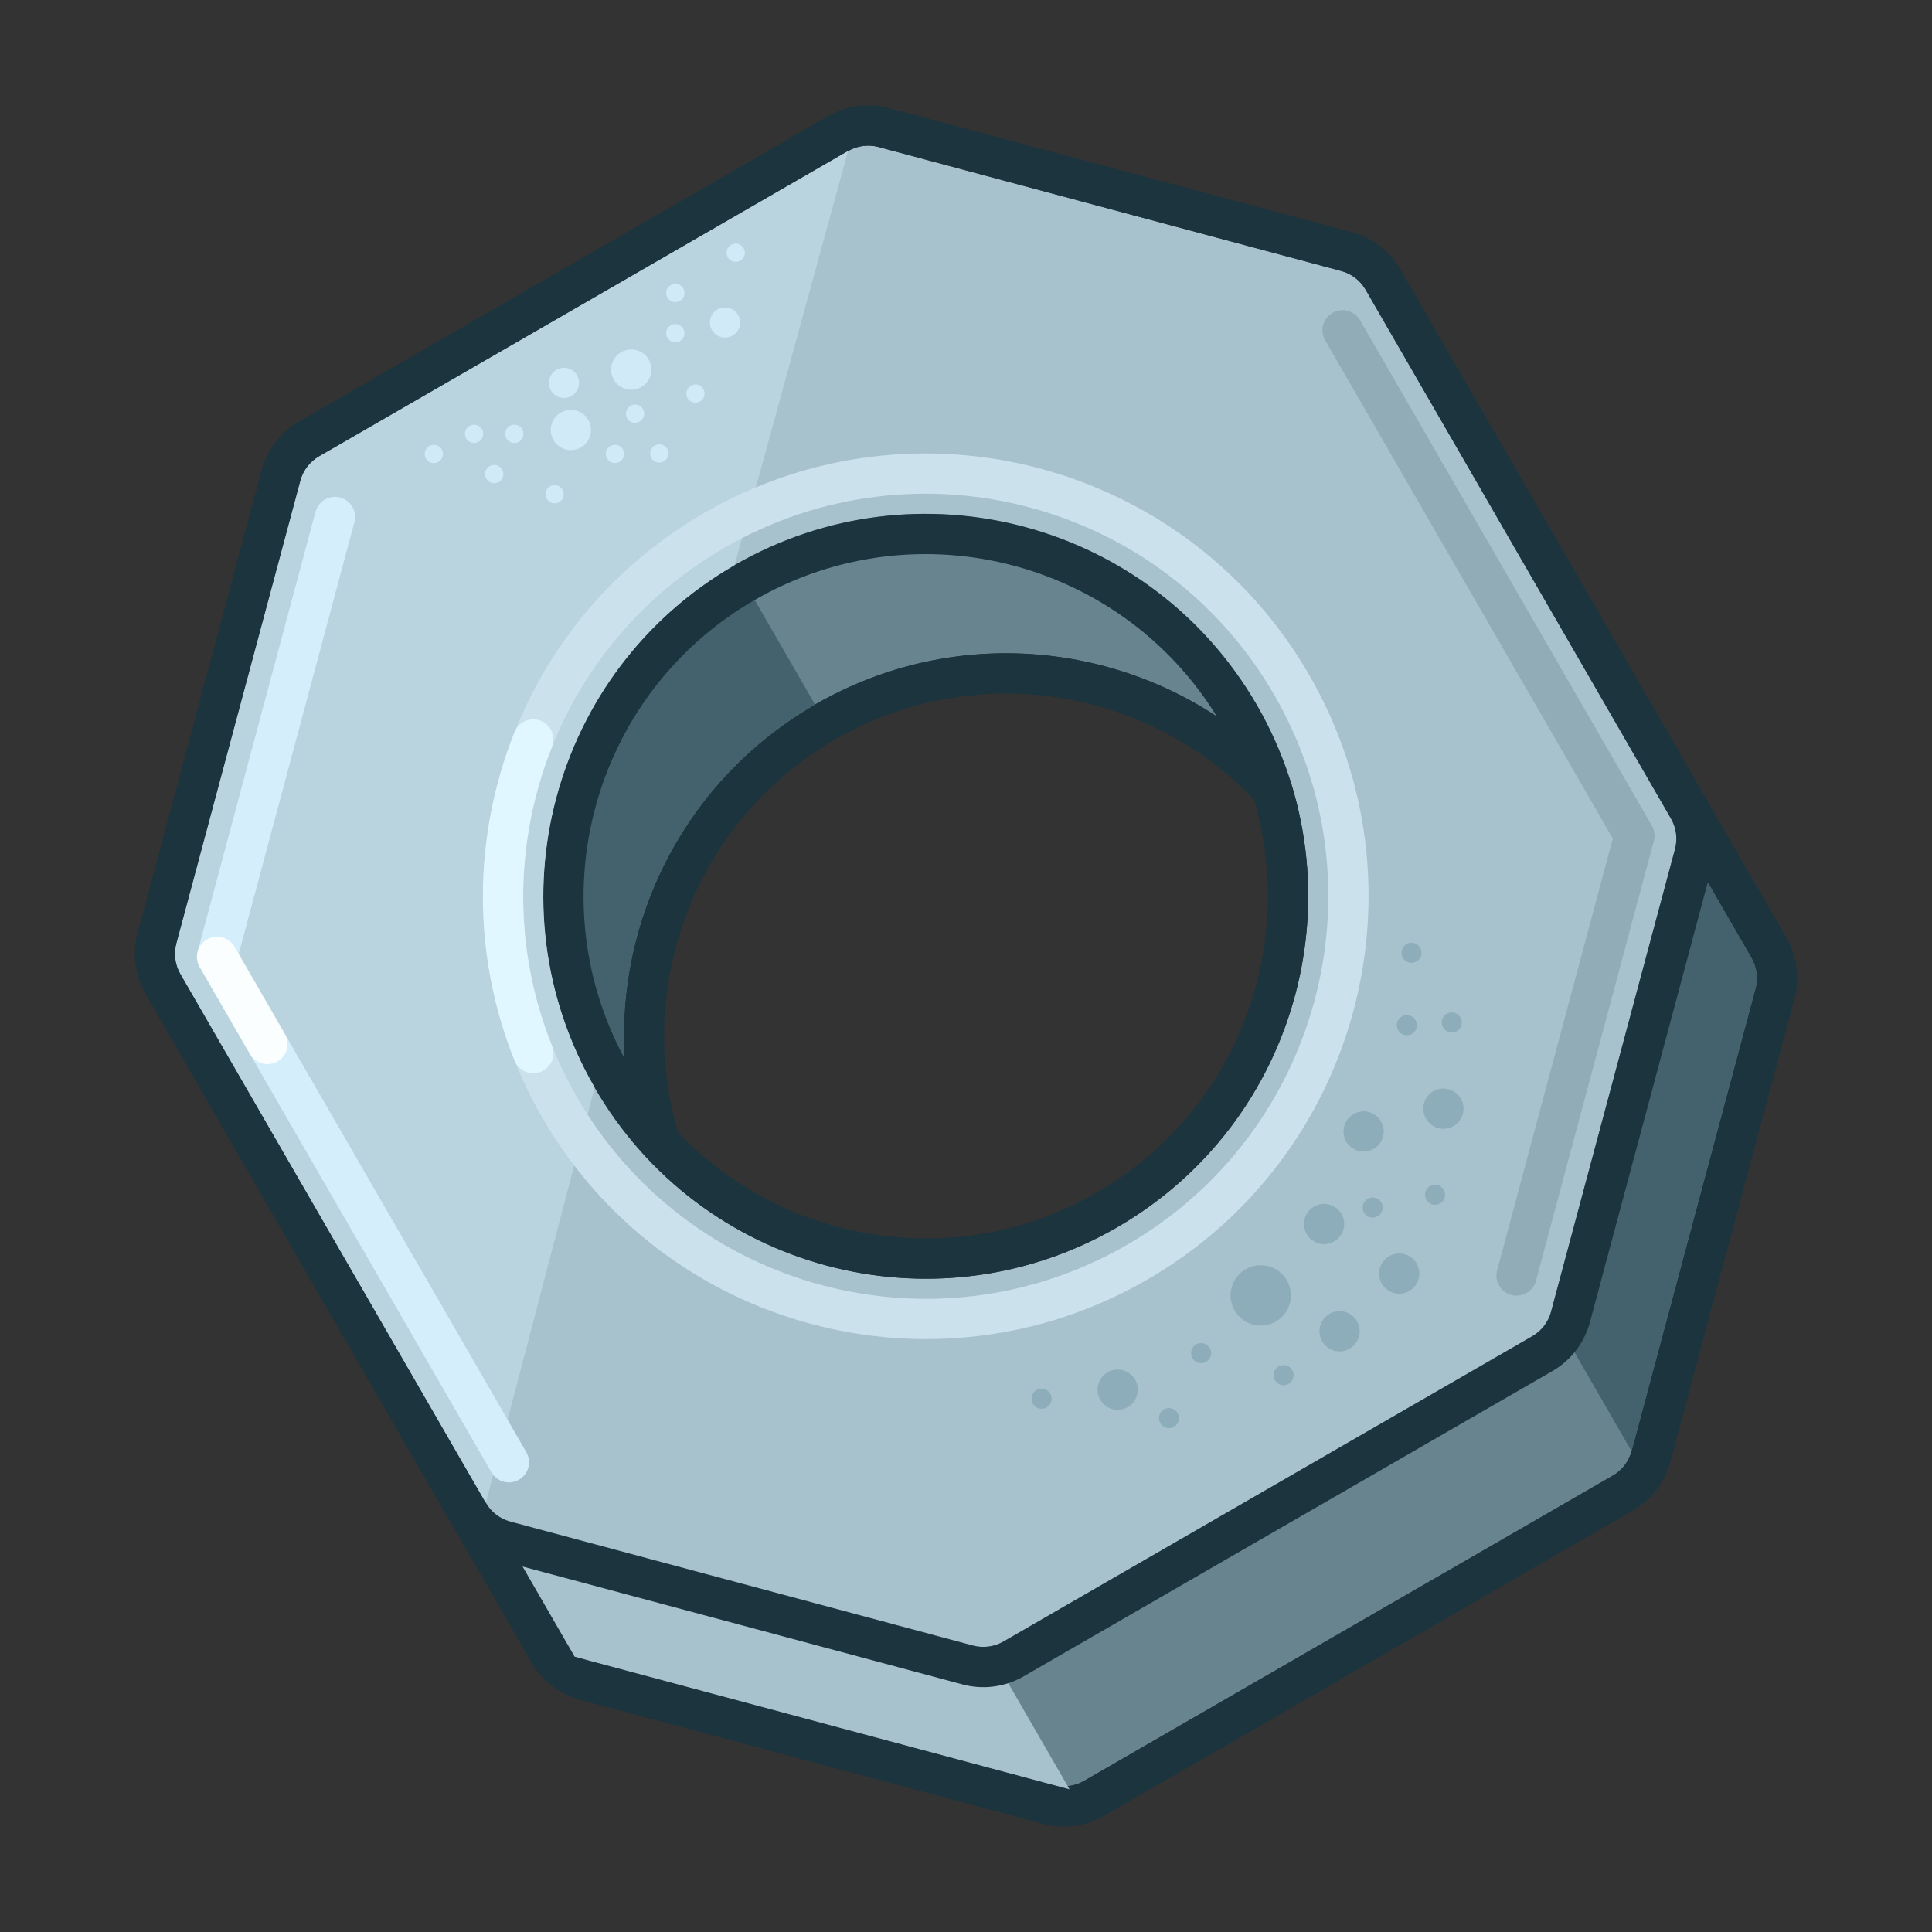 <svg width="96" height="96" viewBox="0 0 96 96" fill="none" xmlns="http://www.w3.org/2000/svg">
<rect x="0" y="0" width="96" height="96" fill="#333333" stroke="none"/>
<g clip-path="url(#clip0_201_7102)">
<path fill-rule="evenodd" clip-rule="evenodd" d="M29.355 82.535C28.843 82.397 28.406 82.062 28.141 81.603L12.969 55.325C12.704 54.866 12.632 54.32 12.77 53.807L18.929 30.819C19.067 30.307 19.402 29.87 19.861 29.605L46.139 14.433C46.598 14.168 47.144 14.096 47.657 14.233L70.645 20.393C71.157 20.53 71.594 20.866 71.859 21.325L87.031 47.603C87.296 48.062 87.368 48.608 87.231 49.12L81.071 72.109C80.934 72.621 80.598 73.058 80.139 73.323L53.861 88.495C53.402 88.76 52.856 88.832 52.343 88.694L29.355 82.535ZM59.5 67.918C68.588 62.672 71.701 51.051 66.454 41.964C61.208 32.876 49.588 29.763 40.5 35.009C31.413 40.256 28.299 51.876 33.546 60.964C38.792 70.052 50.413 73.165 59.5 67.918Z" fill="#68848F"/>
<path fill-rule="evenodd" clip-rule="evenodd" d="M26.409 82.603L11.238 56.325C10.707 55.406 10.563 54.314 10.838 53.29L16.997 30.302C17.272 29.277 17.942 28.403 18.861 27.873L45.139 12.701C46.058 12.171 47.15 12.027 48.174 12.302L71.162 18.461C72.187 18.736 73.061 19.406 73.591 20.325L88.763 46.603C89.293 47.522 89.437 48.613 89.162 49.638L83.003 72.626C82.728 73.651 82.058 74.525 81.139 75.055L54.861 90.227C53.943 90.757 52.851 90.901 51.826 90.626L28.838 84.467C27.813 84.192 26.939 83.522 26.409 82.603ZM58.5 66.186C66.631 61.492 69.417 51.095 64.723 42.964C60.028 34.833 49.631 32.047 41.5 36.742C33.369 41.436 30.583 51.833 35.278 59.964C39.972 68.095 50.369 70.881 58.5 66.186ZM28.141 81.603C28.406 82.062 28.843 82.397 29.355 82.535L52.344 88.694C52.856 88.832 53.402 88.76 53.861 88.495L80.139 73.323C80.599 73.058 80.934 72.621 81.071 72.109L87.231 49.12C87.368 48.608 87.296 48.062 87.031 47.603L71.859 21.325C71.594 20.866 71.157 20.53 70.645 20.393L47.657 14.233C47.144 14.096 46.599 14.168 46.139 14.433L19.861 29.605C19.402 29.87 19.067 30.307 18.929 30.819L12.77 53.807C12.632 54.32 12.704 54.866 12.97 55.325L28.141 81.603ZM66.455 41.964C71.701 51.051 68.588 62.672 59.5 67.918C50.413 73.165 38.792 70.052 33.546 60.964C28.299 51.876 31.413 40.256 40.5 35.009C49.588 29.763 61.208 32.876 66.455 41.964Z" fill="#1B343E"/>
<path d="M12.77 53.807L18.929 30.819C19.067 30.307 19.402 29.87 19.861 29.605L33 22.019L40.5 35.009C31.413 40.256 28.299 51.876 33.546 60.964L12.969 55.325C12.704 54.866 12.632 54.32 12.77 53.807Z" fill="#44626D"/>
<path d="M28.555 82.32L24.555 75.392L49.144 81.981L53.144 88.909L28.555 82.32Z" fill="#A7C2CD"/>
<path d="M71.859 21.325L87.031 47.603C87.296 48.062 87.368 48.608 87.231 49.121L81.071 72.109L69.002 51.204C68.962 48.06 68.139 44.881 66.455 41.964L71.859 21.325Z" fill="#44626D"/>
<path fill-rule="evenodd" clip-rule="evenodd" d="M25.355 75.606C24.843 75.469 24.406 75.134 24.141 74.675L8.969 48.397C8.704 47.937 8.632 47.391 8.77 46.879L14.929 23.891C15.066 23.379 15.402 22.942 15.861 22.677L42.139 7.505C42.598 7.24 43.144 7.168 43.657 7.305L66.645 13.465C67.157 13.602 67.594 13.937 67.859 14.397L83.031 40.675C83.296 41.134 83.368 41.68 83.231 42.192L77.071 65.18C76.934 65.693 76.598 66.129 76.139 66.395L49.861 81.566C49.402 81.832 48.856 81.903 48.343 81.766L25.355 75.606ZM55.5 60.99C64.588 55.743 67.701 44.123 62.455 35.036C57.208 25.948 45.588 22.834 36.5 28.081C27.413 33.328 24.299 44.948 29.546 54.036C34.792 63.123 46.413 66.237 55.5 60.99Z" fill="#A7C2CD"/>
<path fill-rule="evenodd" clip-rule="evenodd" d="M22.409 75.675L7.237 49.397C6.707 48.478 6.563 47.386 6.838 46.361L12.998 23.373C13.272 22.349 13.943 21.475 14.861 20.945L41.139 5.773C42.058 5.243 43.15 5.099 44.174 5.373L67.162 11.533C68.187 11.808 69.061 12.478 69.591 13.397L84.763 39.675C85.293 40.593 85.437 41.685 85.162 42.71L79.003 65.698C78.728 66.723 78.058 67.596 77.139 68.127L50.861 83.298C49.943 83.829 48.851 83.973 47.826 83.698L24.838 77.538C23.813 77.264 22.939 76.593 22.409 75.675ZM54.5 59.258C62.631 54.564 65.417 44.167 60.723 36.036C56.028 27.905 45.631 25.119 37.5 29.813C29.369 34.508 26.583 44.905 31.278 53.036C35.972 61.167 46.369 63.953 54.5 59.258ZM24.141 74.675C24.406 75.134 24.843 75.469 25.355 75.606L48.344 81.766C48.856 81.903 49.402 81.832 49.861 81.566L76.139 66.395C76.599 66.129 76.934 65.693 77.071 65.18L83.231 42.192C83.368 41.68 83.296 41.134 83.031 40.675L67.859 14.397C67.594 13.937 67.157 13.602 66.645 13.465L43.657 7.305C43.144 7.168 42.599 7.24 42.139 7.505L15.861 22.677C15.402 22.942 15.067 23.379 14.929 23.891L8.77 46.879C8.632 47.391 8.704 47.937 8.97 48.397L24.141 74.675ZM62.455 35.036C67.701 44.123 64.588 55.743 55.5 60.99C46.413 66.237 34.792 63.123 29.546 54.036C24.299 44.948 27.413 33.328 36.5 28.081C45.588 22.834 57.208 25.948 62.455 35.036Z" fill="#1B343E"/>
<path d="M24.141 74.675L8.969 48.397C8.704 47.937 8.632 47.391 8.77 46.879L14.929 23.891C15.066 23.379 15.402 22.942 15.861 22.677L42.139 7.505L36.5 28.081C27.413 33.328 24.299 44.948 29.546 54.036L24.141 74.675Z" fill="#B9D4DF"/>
<path d="M29.232 20.866C29.508 21.344 29.344 21.956 28.866 22.232C28.388 22.508 27.776 22.344 27.5 21.866C27.224 21.388 27.388 20.776 27.866 20.5C28.344 20.224 28.956 20.388 29.232 20.866Z" fill="#D0EBF7"/>
<path d="M32.232 17.866C32.508 18.344 32.344 18.956 31.866 19.232C31.388 19.508 30.776 19.344 30.5 18.866C30.224 18.388 30.388 17.776 30.866 17.5C31.344 17.224 31.956 17.388 32.232 17.866Z" fill="#D0EBF7"/>
<path d="M36.674 15.649C36.881 16.008 36.758 16.467 36.4 16.674C36.041 16.881 35.582 16.758 35.375 16.399C35.168 16.041 35.291 15.582 35.65 15.375C36.008 15.168 36.467 15.291 36.674 15.649Z" fill="#D0EBF7"/>
<path d="M28.674 18.649C28.881 19.008 28.758 19.467 28.399 19.674C28.041 19.881 27.582 19.758 27.375 19.399C27.168 19.041 27.291 18.582 27.649 18.375C28.008 18.168 28.467 18.291 28.674 18.649Z" fill="#D0EBF7"/>
<path d="M33.202 22.416C33.267 22.659 33.123 22.908 32.881 22.973C32.638 23.038 32.389 22.894 32.324 22.651C32.259 22.409 32.403 22.16 32.646 22.095C32.888 22.03 33.137 22.174 33.202 22.416Z" fill="#D0EBF7"/>
<path d="M31.996 20.439C32.061 20.682 31.917 20.931 31.674 20.996C31.432 21.061 31.183 20.917 31.118 20.674C31.053 20.432 31.197 20.183 31.439 20.118C31.681 20.053 31.931 20.197 31.996 20.439Z" fill="#D0EBF7"/>
<path d="M23.996 21.439C24.061 21.682 23.917 21.931 23.674 21.996C23.432 22.061 23.183 21.917 23.118 21.674C23.053 21.432 23.197 21.183 23.439 21.118C23.681 21.053 23.931 21.197 23.996 21.439Z" fill="#D0EBF7"/>
<path d="M25.996 21.439C26.061 21.682 25.917 21.931 25.674 21.996C25.432 22.061 25.183 21.917 25.118 21.674C25.053 21.432 25.197 21.183 25.439 21.118C25.681 21.053 25.931 21.197 25.996 21.439Z" fill="#D0EBF7"/>
<path d="M24.996 23.439C25.061 23.682 24.917 23.931 24.674 23.996C24.432 24.061 24.183 23.917 24.118 23.674C24.053 23.432 24.197 23.183 24.439 23.118C24.681 23.053 24.931 23.197 24.996 23.439Z" fill="#D0EBF7"/>
<path d="M21.996 22.439C22.061 22.682 21.917 22.931 21.674 22.996C21.432 23.061 21.183 22.917 21.118 22.674C21.053 22.432 21.197 22.183 21.439 22.118C21.681 22.053 21.931 22.197 21.996 22.439Z" fill="#D0EBF7"/>
<path d="M27.996 24.439C28.061 24.682 27.917 24.931 27.674 24.996C27.432 25.061 27.183 24.917 27.118 24.674C27.053 24.432 27.197 24.183 27.439 24.118C27.681 24.053 27.931 24.197 27.996 24.439Z" fill="#D0EBF7"/>
<path d="M30.996 22.439C31.061 22.682 30.917 22.931 30.674 22.996C30.432 23.061 30.183 22.917 30.118 22.674C30.053 22.432 30.197 22.183 30.439 22.118C30.681 22.053 30.931 22.197 30.996 22.439Z" fill="#D0EBF7"/>
<path d="M33.996 14.439C34.061 14.682 33.917 14.931 33.674 14.996C33.432 15.061 33.183 14.917 33.118 14.674C33.053 14.432 33.197 14.183 33.439 14.118C33.681 14.053 33.931 14.197 33.996 14.439Z" fill="#D0EBF7"/>
<path d="M36.996 12.439C37.061 12.682 36.917 12.931 36.674 12.996C36.432 13.061 36.183 12.917 36.118 12.674C36.053 12.432 36.197 12.183 36.439 12.118C36.681 12.053 36.931 12.197 36.996 12.439Z" fill="#D0EBF7"/>
<path d="M34.996 19.439C35.061 19.682 34.917 19.931 34.674 19.996C34.432 20.061 34.183 19.917 34.118 19.674C34.053 19.432 34.197 19.183 34.439 19.118C34.681 19.053 34.931 19.197 34.996 19.439Z" fill="#D0EBF7"/>
<path d="M33.996 16.439C34.061 16.682 33.917 16.931 33.674 16.996C33.432 17.061 33.183 16.917 33.118 16.674C33.053 16.432 33.197 16.183 33.439 16.118C33.681 16.053 33.931 16.197 33.996 16.439Z" fill="#D0EBF7"/>
<path fill-rule="evenodd" clip-rule="evenodd" d="M75.098 64.348C74.564 64.206 74.248 63.657 74.391 63.124L80.14 41.667L65.847 16.911C65.571 16.433 65.735 15.822 66.213 15.545C66.691 15.269 67.303 15.433 67.579 15.911L82.079 41.026C82.212 41.256 82.248 41.529 82.179 41.785L76.323 63.641C76.18 64.175 75.631 64.491 75.098 64.348Z" fill="#91ACB7"/>
<path fill-rule="evenodd" clip-rule="evenodd" d="M16.903 24.723C17.436 24.866 17.753 25.414 17.61 25.948L11.861 47.404L26.153 72.16C26.43 72.638 26.266 73.25 25.787 73.526C25.309 73.802 24.698 73.638 24.421 73.16L9.921 48.045C9.789 47.816 9.753 47.543 9.821 47.286L15.678 25.43C15.821 24.897 16.369 24.58 16.903 24.723Z" fill="#D4EFFB"/>
<path fill-rule="evenodd" clip-rule="evenodd" d="M10.287 46.679C10.766 46.403 11.377 46.567 11.653 47.045L14.153 51.376C14.43 51.854 14.266 52.465 13.787 52.742C13.309 53.018 12.697 52.854 12.421 52.376L9.921 48.045C9.645 47.567 9.809 46.956 10.287 46.679Z" fill="#FAFEFF"/>
<path fill-rule="evenodd" clip-rule="evenodd" d="M36 27.215C26.434 32.738 23.157 44.97 28.68 54.536C34.203 64.102 46.434 67.379 56 61.856C65.566 56.333 68.844 44.102 63.321 34.536C57.798 24.97 45.566 21.692 36 27.215ZM26.948 55.536C20.873 45.013 24.478 31.558 35 25.483C45.523 19.408 58.978 23.013 65.053 33.536C71.128 44.058 67.523 57.513 57 63.588C46.478 69.663 33.023 66.058 26.948 55.536Z" fill="#CBE1EB"/>
<path fill-rule="evenodd" clip-rule="evenodd" d="M26.87 35.813C27.383 36.018 27.633 36.6 27.428 37.113C25.569 41.773 25.472 47.088 27.426 51.959C27.632 52.471 27.383 53.054 26.87 53.259C26.358 53.465 25.776 53.216 25.57 52.704C23.418 47.34 23.527 41.493 25.57 36.372C25.775 35.859 26.357 35.609 26.87 35.813Z" fill="#E1F7FF"/>
<path d="M63.946 63.619C64.36 64.337 64.115 65.254 63.397 65.668C62.68 66.083 61.762 65.837 61.348 65.119C60.934 64.402 61.18 63.484 61.897 63.07C62.615 62.656 63.532 62.902 63.946 63.619Z" fill="#8DADBA"/>
<path d="M66.66 60.32C66.936 60.798 66.772 61.41 66.294 61.686C65.816 61.962 65.204 61.798 64.928 61.32C64.652 60.842 64.816 60.23 65.294 59.954C65.772 59.678 66.384 59.842 66.66 60.32Z" fill="#8DADBA"/>
<path d="M72.588 54.588C72.865 55.066 72.701 55.678 72.222 55.954C71.744 56.23 71.133 56.066 70.856 55.588C70.58 55.11 70.744 54.498 71.222 54.222C71.701 53.946 72.312 54.11 72.588 54.588Z" fill="#8DADBA"/>
<path d="M68.642 59.753C68.781 59.992 68.698 60.298 68.459 60.436C68.22 60.574 67.914 60.492 67.776 60.253C67.638 60.014 67.72 59.708 67.959 59.57C68.198 59.432 68.504 59.514 68.642 59.753Z" fill="#8DADBA"/>
<path d="M64.214 68.083C64.352 68.323 64.27 68.628 64.031 68.766C63.792 68.904 63.486 68.823 63.348 68.583C63.21 68.344 63.292 68.038 63.531 67.9C63.77 67.762 64.076 67.844 64.214 68.083Z" fill="#8DADBA"/>
<path d="M60.116 66.985C60.254 67.225 60.172 67.53 59.933 67.668C59.694 67.806 59.388 67.725 59.25 67.485C59.112 67.246 59.194 66.94 59.433 66.802C59.672 66.664 59.978 66.746 60.116 66.985Z" fill="#8DADBA"/>
<path d="M58.518 70.217C58.656 70.457 58.574 70.762 58.335 70.9C58.096 71.038 57.79 70.957 57.652 70.717C57.514 70.478 57.596 70.172 57.835 70.034C58.074 69.896 58.38 69.978 58.518 70.217Z" fill="#8DADBA"/>
<path d="M52.188 69.253C52.326 69.493 52.244 69.798 52.005 69.936C51.766 70.074 51.46 69.993 51.322 69.753C51.184 69.514 51.266 69.208 51.505 69.07C51.744 68.932 52.05 69.014 52.188 69.253Z" fill="#8DADBA"/>
<path d="M71.74 59.119C71.879 59.358 71.797 59.664 71.558 59.802C71.318 59.94 71.013 59.858 70.874 59.619C70.736 59.38 70.818 59.074 71.058 58.936C71.297 58.798 71.603 58.88 71.74 59.119Z" fill="#8DADBA"/>
<path d="M70.338 50.691C70.476 50.93 70.394 51.236 70.155 51.374C69.916 51.512 69.61 51.43 69.472 51.191C69.334 50.952 69.416 50.646 69.655 50.508C69.894 50.37 70.2 50.452 70.338 50.691Z" fill="#8DADBA"/>
<path d="M72.571 50.557C72.709 50.796 72.627 51.102 72.388 51.24C72.148 51.378 71.843 51.296 71.705 51.057C71.567 50.818 71.648 50.512 71.888 50.374C72.127 50.236 72.433 50.318 72.571 50.557Z" fill="#8DADBA"/>
<path d="M70.571 47.093C70.709 47.332 70.627 47.638 70.388 47.776C70.148 47.914 69.843 47.832 69.705 47.593C69.567 47.354 69.648 47.048 69.888 46.91C70.127 46.772 70.433 46.854 70.571 47.093Z" fill="#8DADBA"/>
<path d="M70.392 62.784C70.668 63.263 70.504 63.874 70.026 64.15C69.548 64.427 68.936 64.263 68.66 63.784C68.384 63.306 68.548 62.694 69.026 62.418C69.504 62.142 70.116 62.306 70.392 62.784Z" fill="#8DADBA"/>
<path d="M67.428 65.65C67.704 66.129 67.541 66.74 67.062 67.016C66.584 67.293 65.972 67.129 65.696 66.65C65.42 66.172 65.584 65.561 66.062 65.284C66.541 65.008 67.152 65.172 67.428 65.65Z" fill="#8DADBA"/>
<path d="M56.402 68.552C56.678 69.031 56.514 69.642 56.036 69.918C55.558 70.195 54.946 70.031 54.67 69.552C54.394 69.074 54.558 68.462 55.036 68.186C55.514 67.91 56.126 68.074 56.402 68.552Z" fill="#8DADBA"/>
<path d="M68.624 55.722C68.9 56.2 68.736 56.812 68.258 57.088C67.78 57.364 67.168 57.2 66.892 56.722C66.616 56.244 66.78 55.632 67.258 55.356C67.736 55.08 68.348 55.244 68.624 55.722Z" fill="#8DADBA"/>
</g>
<defs>
<clipPath id="clip0_201_7102">
<rect width="96" height="96" fill="white"/>
</clipPath>
</defs>
</svg>
